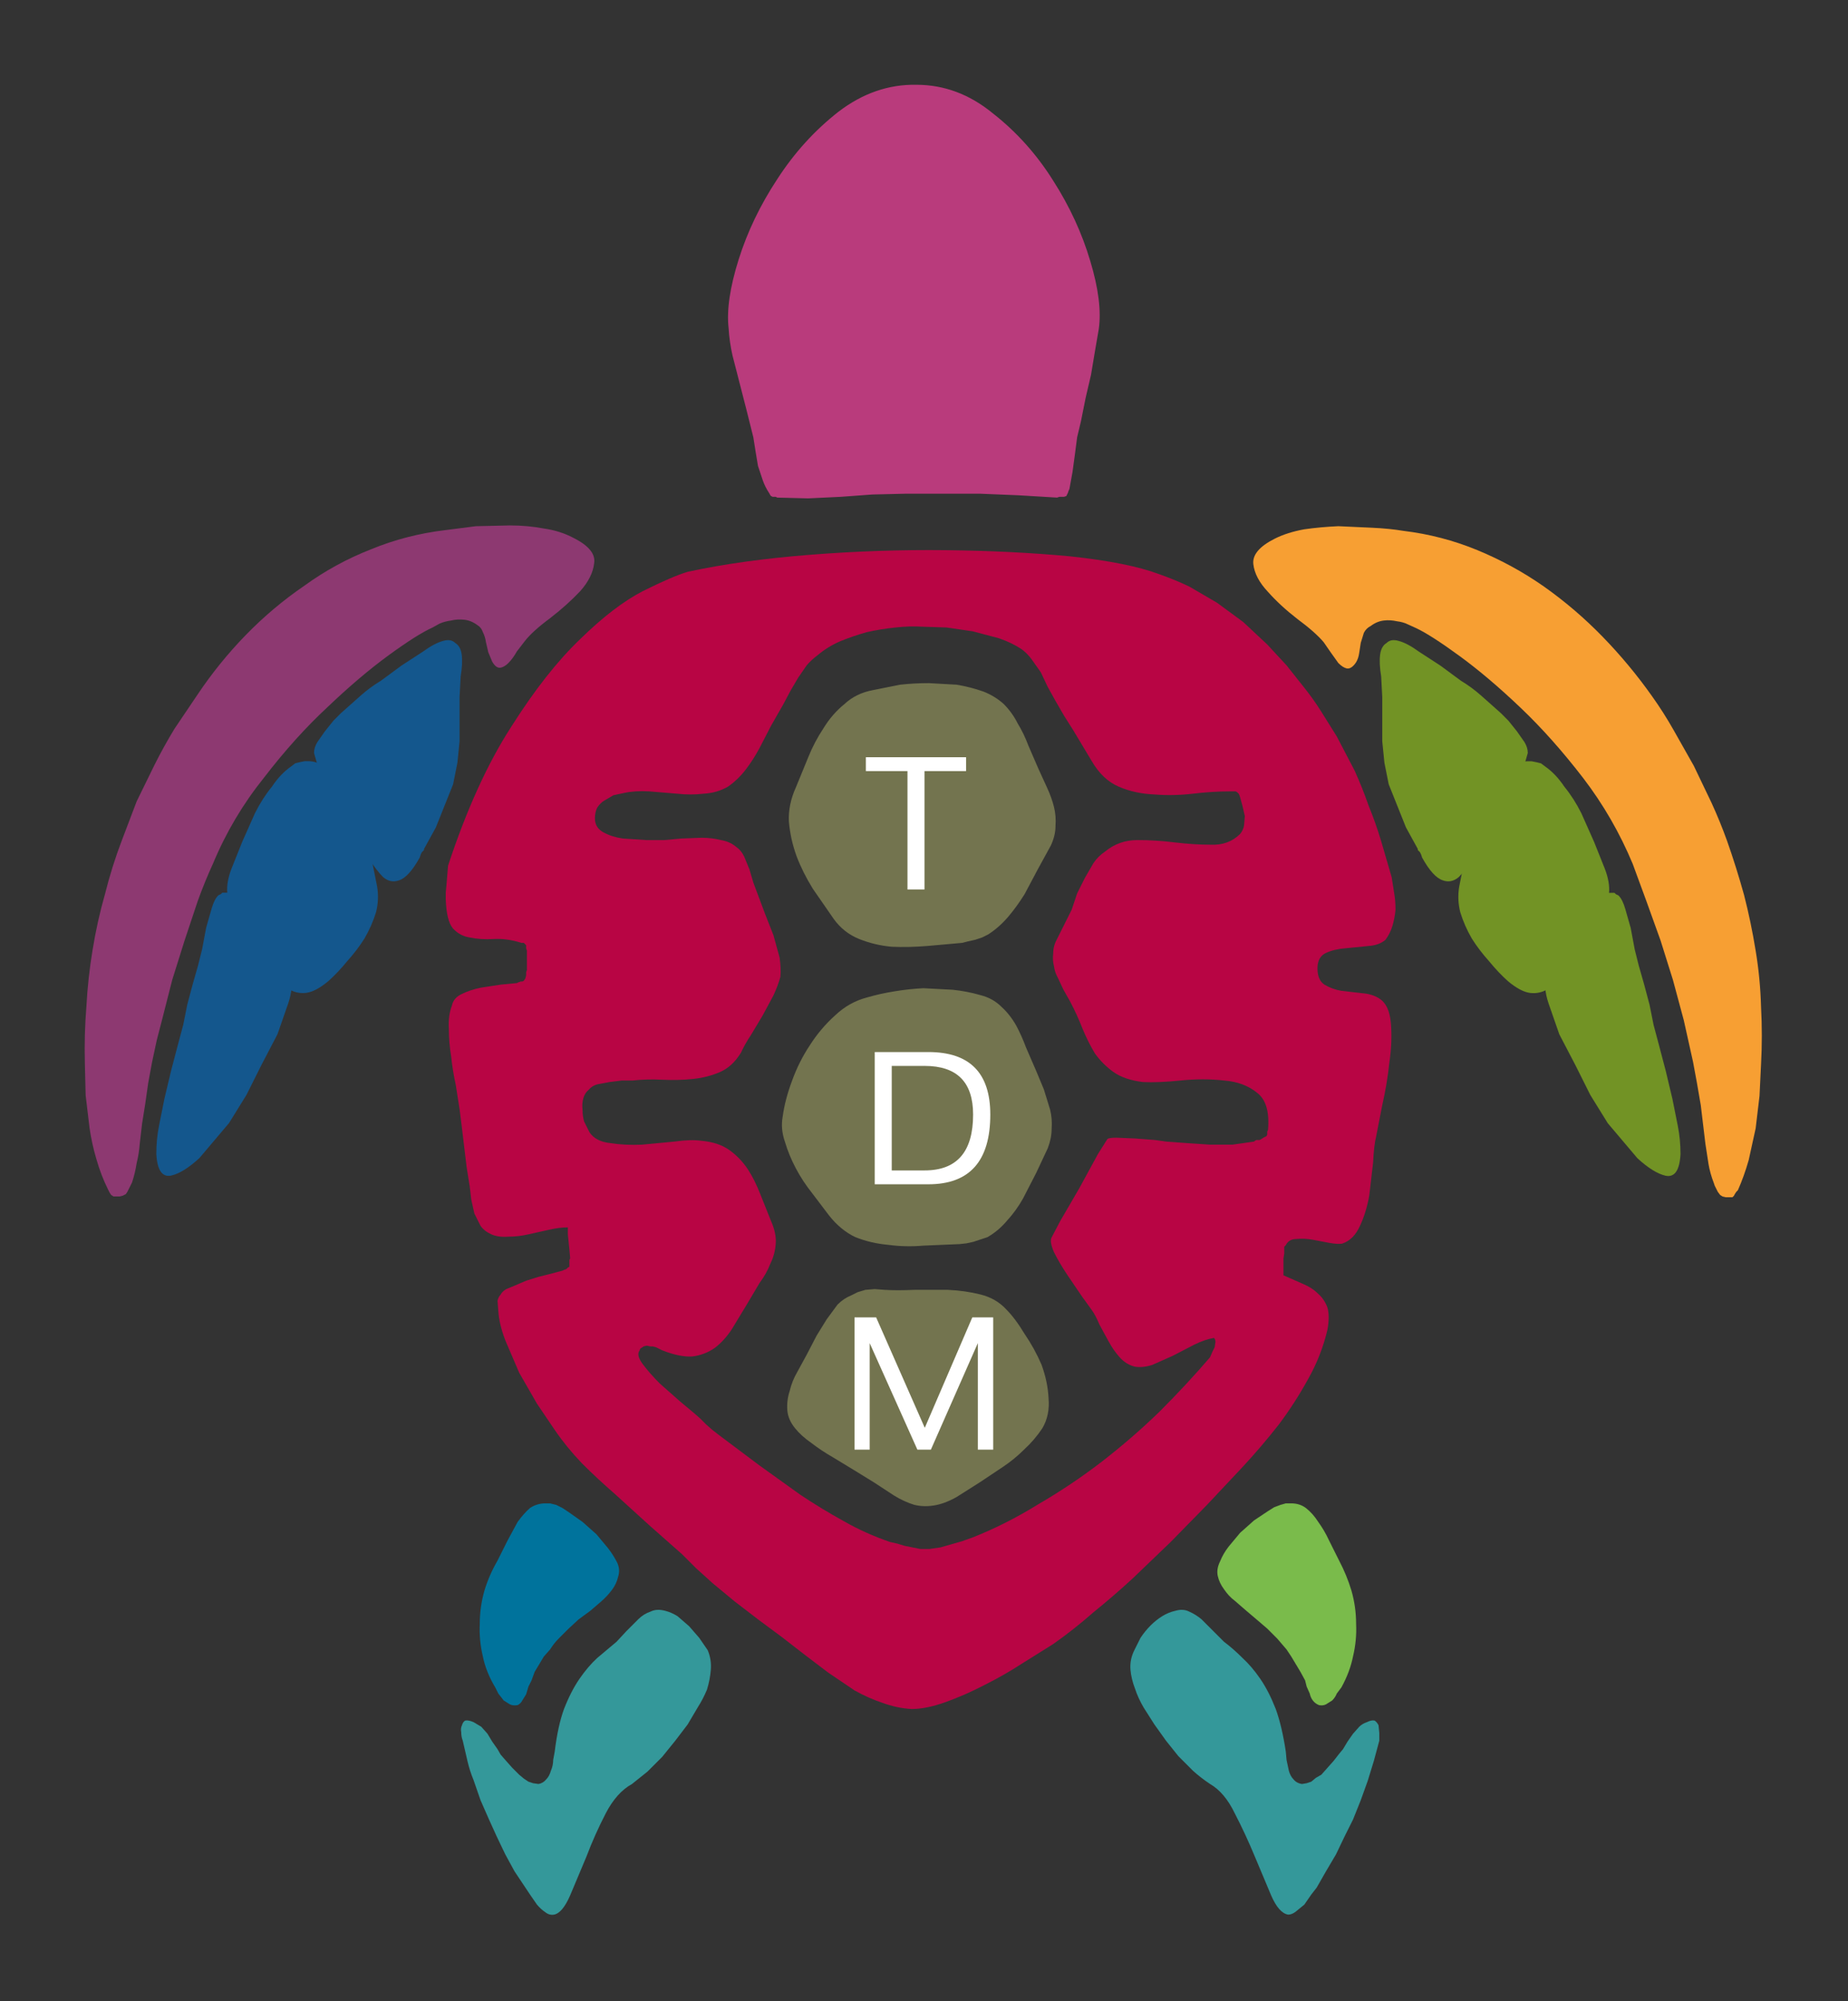 <?xml version="1.0" encoding="utf-8"?>
<svg version="1.1" id="Layer_1"
xmlns="http://www.w3.org/2000/svg"
xmlns:xlink="http://www.w3.org/1999/xlink"
width="1092px" height="1182px"
xml:space="preserve">
<rect width="100%" height="100%" fill="#333333" stroke="none"/>
<g id="PathID_1" transform="matrix(12.558, 0, 0, 12.558, -279.9, -196.45)" opacity="1">
<path style="fill:#729325;fill-opacity:1" d="M98 57.65Q98 58.1 97.8 58.55Q97.6 59 97.25 59.4L96.6 60.4L95.85 61.4Q95.5 61.9 95.15 62.15Q94.75 62.4 94.3 62.35Q93.85 62.3 93.25 61.8Q92.8 61.4 92.35 60.85Q91.9 60.35 91.55 59.8Q91.2 59.2 91 58.55Q90.85 57.95 90.95 57.35L91.25 55.85Q91.5 54.9 91.95 53.95Q92.4 52.95 92.95 52.2Q93.5 51.45 94.2 51.45L94.35 51.45L94.6 51.5L94.8 51.55L95 51.7Q95.5 52.05 95.9 52.65Q96.35 53.2 96.7 53.9L97.3 55.25L97.8 56.5Q98.05 57.15 98 57.65" />
</g>
<g id="PathID_2" transform="matrix(12.558, 0, 0, 12.558, -279.9, -196.45)" opacity="1">
</g>
<g id="PathID_3" transform="matrix(15.915, 0, 0, 15.915, -631.1, -455.35)" opacity="1">
<path style="fill:#729325;fill-opacity:1" d="M100.7 65.15L100.9 65.9L101.05 66.65L101.25 67.4L101.5 68.35L101.75 69.4L101.95 70.4Q102.05 70.9 102.05 71.45Q102 72.35 101.5 72.25Q101.05 72.15 100.45 71.6L99.35 70.3L98.7 69.25L98.15 68.15L97.55 67L97.15 65.85Q96.95 65.25 97.05 64.75L97.25 63.75Q97.45 63.2 97.75 62.75Q98.05 62.3 98.45 62Q98.9 61.75 99.45 61.75L99.5 61.75L99.6 61.75L99.65 61.8L99.75 61.85Q99.9 62 100 62.35L100.2 63.05L100.35 63.85L100.5 64.45L100.7 65.15" />
</g>
<g id="PathID_4" transform="matrix(15.915, 0, 0, 15.915, -631.1, -455.35)" opacity="1">
</g>
<g id="PathID_5" transform="matrix(9.133, 0, 0, 9.133, 50.15, 3.5)" opacity="1">
<path style="fill:#73744F;fill-opacity:1" d="M59.45 45.15Q60 45.7 60.35 46.4Q60.75 47.05 61.05 47.85L61.7 49.35L62.25 50.55Q62.55 51.2 62.7 51.8Q62.85 52.4 62.8 53.05Q62.8 53.65 62.5 54.3L61.65 55.85L60.8 57.45Q60.3 58.25 59.75 58.9Q59.15 59.6 58.45 60.05L58.05 60.25L57.6 60.4L57.15 60.5L56.75 60.6L54.5 60.8Q53.3 60.9 52.2 60.85Q51.1 60.75 50.1 60.35Q49.1 59.95 48.45 59.05L47.1 57.1Q46.45 56.05 46.05 55Q45.65 53.9 45.55 52.75Q45.5 51.65 46 50.55L46.8 48.6Q47.2 47.6 47.8 46.7Q48.35 45.8 49.15 45.15Q49.9 44.45 51 44.25L52.75 43.9Q53.65 43.8 54.6 43.8L56.4 43.9Q57.3 44.05 58.15 44.35Q58.9 44.65 59.45 45.15" />
</g>
<g id="PathID_6" transform="matrix(9.133, 0, 0, 9.133, 50.15, 3.5)" opacity="1">
</g>
<g id="PathID_7" transform="matrix(9.133, 0, 0, 9.133, 50.15, 15.2)" opacity="1">
<path style="fill:#73744F;fill-opacity:1" d="M59.3 63.45Q59.85 63.95 60.25 64.65Q60.6 65.3 60.9 66.1L61.55 67.6L62.05 68.8L62.45 70.1Q62.6 70.7 62.55 71.35Q62.55 71.95 62.3 72.6L61.55 74.2L60.7 75.85Q60.25 76.65 59.65 77.3Q59.1 77.95 58.4 78.35L57.95 78.5L57.5 78.65L57.05 78.75L56.6 78.8L54.25 78.9Q53.1 79 52 78.85Q50.85 78.75 49.85 78.35Q48.9 77.9 48.15 76.95L47.05 75.5Q46.45 74.75 46 73.9Q45.55 73.05 45.3 72.2Q45 71.35 45.15 70.55Q45.3 69.45 45.75 68.25Q46.2 67 46.9 65.95Q47.6 64.85 48.55 64Q49.45 63.15 50.6 62.85Q51.45 62.6 52.4 62.45Q53.3 62.3 54.25 62.25L56.15 62.35Q57.1 62.45 57.95 62.7Q58.75 62.9 59.3 63.45" />
</g>
<g id="PathID_8" transform="matrix(9.133, 0, 0, 9.133, 50.15, 15.2)" opacity="1">
</g>
<g id="PathID_9" transform="matrix(9.133, 0, 0, 9.133, 50.15, 9.35)" opacity="1">
<path style="fill:#73744F;fill-opacity:1" d="M53.65 82.4L55.85 82.4Q56.95 82.45 57.95 82.7Q58.95 82.95 59.6 83.65Q60.2 84.25 60.8 85.25Q61.45 86.2 61.9 87.25Q62.3 88.35 62.35 89.4Q62.45 90.5 61.95 91.35Q61.45 92.1 60.8 92.7Q60.15 93.35 59.4 93.85L57.9 94.85L56.4 95.8Q55.6 96.25 54.9 96.35Q54.25 96.45 53.65 96.3Q53 96.1 52.35 95.7L51.05 94.85L49.75 94.05L48.35 93.2Q47.65 92.8 47 92.3Q46.35 91.85 45.95 91.35Q45.5 90.8 45.45 90.2Q45.4 89.55 45.6 88.95Q45.75 88.3 46.1 87.7L46.7 86.6L47.35 85.35L48 84.3L48.7 83.35Q49.1 82.95 49.6 82.75L50 82.55L50.5 82.4L51.1 82.35L51.75 82.4Q52.55 82.45 53.65 82.4" />
</g>
<g id="PathID_10" transform="matrix(9.133, 0, 0, 9.133, 50.15, 9.35)" opacity="1">
</g>
<g id="PathID_11" transform="matrix(9.133, 0, 0, 9.133, 50.15, 3.5)" opacity="1">
<path style="fill:#B93B7C;fill-opacity:1" d="M58.75 6.95Q61.05 8.75 62.65 11.3Q64.25 13.8 65.05 16.5Q65.85 19.15 65.6 20.9L65.35 22.35L65.1 23.85L64.75 25.35L64.45 26.85L64.2 27.9L64.05 29.05L63.9 30.15L63.7 31.25L63.65 31.35L63.6 31.5L63.55 31.6L63.5 31.7L63.35 31.75L63.2 31.75L63.05 31.75L62.9 31.8L60.4 31.65L57.95 31.55L55.45 31.55L53.05 31.55L50.95 31.6L48.9 31.75L46.8 31.85L44.8 31.8L44.7 31.75L44.65 31.75L44.55 31.75L44.5 31.75L44.4 31.7L44.35 31.65L44.3 31.55Q44 31.1 43.85 30.65L43.55 29.75L43.4 28.85L43.25 27.9L42.8 26.1L42.35 24.35L41.9 22.6Q41.7 21.7 41.65 20.85Q41.45 19.1 42.3 16.4Q43.15 13.7 44.8 11.2Q46.45 8.65 48.75 6.85Q51.1 5.05 53.8 5.1Q56.5 5.1 58.75 6.95" />
</g>
<g id="PathID_12" transform="matrix(9.133, 0, 0, 9.133, 50.15, 3.5)" opacity="1">
</g>
<g id="PathID_13" transform="matrix(9.133, 0, 0, 9.133, 50.15, 3.5)" opacity="1">
<path style="fill:#7ABB4B;fill-opacity:1" d="M74.4 103.15Q74 102.85 73.7 102.4Q73.4 102 73.3 101.55Q73.2 101.1 73.45 100.6Q73.65 100.1 74 99.65L74.75 98.75L75.65 97.95L76.55 97.35L76.95 97.1L77.35 96.95L77.7 96.85L78.05 96.85Q78.6 96.85 79 97.15Q79.45 97.5 79.8 98.05Q80.2 98.6 80.5 99.25L81.15 100.55Q81.65 101.5 81.95 102.5Q82.25 103.55 82.25 104.65Q82.3 105.7 82.05 106.75Q81.85 107.75 81.3 108.75L81 109.15Q80.9 109.4 80.7 109.6L80.3 109.85Q80.1 109.95 79.85 109.9Q79.6 109.8 79.45 109.6Q79.3 109.4 79.25 109.15L79.05 108.7L78.95 108.3L78.65 107.75L78.35 107.25L78.05 106.75L77.75 106.3L77.15 105.6L76.5 104.95L75.8 104.35L75.15 103.8L74.4 103.15" />
</g>
<g id="PathID_14" transform="matrix(9.133, 0, 0, 9.133, 50.15, 3.5)" opacity="1">
</g>
<g id="PathID_15" transform="matrix(9.133, 0, 0, 9.133, 50.15, 3.5)" opacity="1">
<path style="fill:#34989A;fill-opacity:1" d="M83.45 110.9Q83.6 111 83.7 111.2L83.75 111.7L83.75 112.2L83.4 113.5L83 114.8L82.55 116.05L82.05 117.3L81.5 118.4L80.95 119.55L80.3 120.65L79.7 121.7L79.35 122.15L78.9 122.8L78.35 123.25Q78.1 123.45 77.85 123.45Q77.25 123.35 76.75 122.2L75.7 119.7Q75.1 118.25 74.4 116.9Q73.75 115.55 72.8 115Q72.2 114.6 71.7 114.15L70.75 113.2L69.95 112.2L69.2 111.15L68.5 110.05Q68.15 109.45 67.95 108.85Q67.7 108.2 67.65 107.6Q67.6 106.95 67.9 106.35L68.3 105.55Q68.6 105.1 68.95 104.75Q69.3 104.4 69.7 104.15Q70.1 103.9 70.55 103.8Q71.05 103.65 71.45 103.85Q71.9 104.05 72.25 104.35L73 105.1L73.7 105.8Q74.3 106.25 74.9 106.85Q75.5 107.4 76.05 108.2Q76.6 109 77.05 110.15Q77.45 111.25 77.7 112.9L77.75 113.45L77.9 114.15Q78 114.5 78.2 114.7Q78.4 114.95 78.75 115L79.05 114.95L79.35 114.85L79.65 114.6L80 114.4L80.4 113.95L80.8 113.5L81.15 113.05L81.4 112.75L81.7 112.25L82.05 111.75L82.45 111.3Q82.65 111.1 82.95 111Q83.25 110.85 83.45 110.9" />
</g>
<g id="PathID_16" transform="matrix(9.133, 0, 0, 9.133, 50.15, 3.5)" opacity="1">
</g>
<g id="PathID_17" transform="matrix(9.133, 0, 0, 9.133, 50.15, 3.5)" opacity="1">
<path style="fill:#00739C;fill-opacity:1" d="M30.1 96.85L30.5 96.95L30.9 97.15L31.35 97.45L32.2 98.05L33.1 98.85L33.85 99.75Q34.2 100.2 34.45 100.7Q34.65 101.15 34.5 101.6Q34.4 102.05 34.1 102.45Q33.8 102.85 33.4 103.2L32.7 103.8L31.95 104.35L31.3 104.95L30.65 105.6Q30.35 105.9 30.1 106.3L29.7 106.75L29.4 107.25L29.1 107.75L28.9 108.3L28.7 108.7L28.55 109.2L28.3 109.6Q28.2 109.8 28 109.9Q27.7 109.95 27.5 109.85L27.1 109.6L26.75 109.15L26.55 108.75Q25.95 107.75 25.75 106.75Q25.5 105.7 25.55 104.65Q25.55 103.55 25.85 102.5Q26.15 101.5 26.7 100.55L27.35 99.25L28 98.05Q28.4 97.5 28.8 97.15Q29.25 96.85 29.8 96.85L30.1 96.85" />
</g>
<g id="PathID_18" transform="matrix(9.133, 0, 0, 9.133, 50.15, 3.5)" opacity="1">
</g>
<g id="PathID_19" transform="matrix(9.133, 0, 0, 9.133, 50.15, 3.5)" opacity="1">
<path style="fill:#34989A;fill-opacity:1" d="M38.35 104.15L39.1 104.8L39.75 105.55L40.3 106.35Q40.55 106.95 40.5 107.6Q40.45 108.25 40.25 108.9Q40 109.5 39.65 110.05L39 111.15L38.2 112.2L37.35 113.25L36.4 114.2L35.4 115Q34.4 115.55 33.7 116.9Q33 118.25 32.45 119.7L31.4 122.2Q30.9 123.35 30.35 123.45Q30.05 123.5 29.8 123.3Q29.5 123.1 29.25 122.8L28.8 122.15L28.5 121.7L27.8 120.65L27.2 119.55L26.65 118.4L26.15 117.3L25.6 116.05L25.15 114.75Q24.9 114.15 24.75 113.5L24.45 112.2Q24.35 111.95 24.35 111.65Q24.3 111.4 24.4 111.2Q24.45 111 24.6 110.9Q24.8 110.85 25.15 111L25.65 111.3L26.05 111.75L26.35 112.25L26.7 112.75L26.9 113.1L27.25 113.5L27.65 113.95L28.1 114.4L28.4 114.65L28.7 114.85L29 114.95L29.35 115Q29.65 114.95 29.85 114.7Q30.05 114.5 30.15 114.15Q30.3 113.8 30.3 113.45L30.4 112.9Q30.6 111.25 31 110.15Q31.45 109 32 108.2Q32.55 107.4 33.15 106.85L34.4 105.8L35.05 105.1L35.8 104.35Q36.15 104 36.6 103.85Q37 103.65 37.55 103.8Q37.95 103.9 38.35 104.15" />
</g>
<g id="PathID_20" transform="matrix(9.133, 0, 0, 9.133, 50.15, 3.5)" opacity="1">
</g>
<g id="PathID_21" transform="matrix(9.133, 0, 0, 9.133, 50.15, 3.5)" opacity="1">
<path style="fill:#8D3971;fill-opacity:1" d="M19.65 42Q17.8 43.35 15.7 45.35Q13.6 47.3 11.6 49.9Q9.55 52.45 8.3 55.45Q7.75 56.65 7.3 57.9L6.45 60.45L5.65 63L5 65.55L4.65 66.9L4.35 68.3L4.1 69.65L3.9 71.05L3.7 72.3L3.55 73.6Q3.5 74.25 3.35 74.85Q3.25 75.5 3.05 76.1L2.95 76.3L2.85 76.5L2.75 76.7L2.65 76.85L2.45 76.95L2.25 77L2 77L1.85 77L1.7 76.9L1.6 76.75L1.55 76.65L1.5 76.55Q1.05 75.65 0.75 74.6Q0.45 73.6 0.3 72.55L0.05 70.45L0 68.4Q-0.05 66.55 0.1 64.7Q0.2 62.85 0.5 61.05Q0.8 59.2 1.3 57.45Q1.75 55.65 2.4 53.95L3.35 51.45L4.5 49.1Q5.1 47.9 5.8 46.75L7.25 44.6Q8.65 42.5 10.4 40.7Q12.15 38.9 14.2 37.5Q16.2 36.05 18.5 35.15Q20.8 34.2 23.35 33.9L25.3 33.65L27.5 33.6Q28.65 33.6 29.7 33.8Q30.75 33.95 31.6 34.4Q33.1 35.15 32.95 36.05Q32.85 36.95 32.05 37.85Q31.2 38.75 30.1 39.6Q28.95 40.45 28.45 41.1L27.95 41.75Q27.7 42.2 27.4 42.5Q27.15 42.75 26.9 42.8Q26.6 42.85 26.35 42.4L26.1 41.8L25.95 41.15Q25.9 40.8 25.75 40.5Q25.65 40.2 25.4 40.05Q25 39.75 24.55 39.7Q24.1 39.65 23.7 39.75Q23.3 39.8 22.95 39.95L22.5 40.2Q21.5 40.65 19.65 42" />
</g>
<g id="PathID_22" transform="matrix(9.133, 0, 0, 9.133, 50.15, 3.5)" opacity="1">
</g>
<g id="PathID_23" transform="matrix(9.133, 0, 0, 9.133, 50.15, 3.5)" opacity="1">
<path style="fill:#F79F33;fill-opacity:1" d="M107.35 57.5Q107.8 59.25 108.1 61.1Q108.4 62.9 108.45 64.75Q108.55 66.6 108.45 68.45L108.35 70.5L108.1 72.6L107.65 74.65Q107.35 75.7 106.95 76.6L106.85 76.7L106.75 76.85L106.7 76.95L106.6 77.05L106.35 77.05L106.15 77.05L105.95 77L105.8 76.9L105.65 76.7L105.55 76.5L105.45 76.3L105.4 76.15Q105.15 75.5 105.05 74.9L104.85 73.6L104.7 72.35L104.55 71.1L104.3 69.65L104.05 68.3L103.75 66.95L103.45 65.6L102.75 63L101.95 60.45L101.05 57.95L100.15 55.5Q98.9 52.5 96.95 49.95Q94.95 47.35 92.9 45.4Q90.8 43.4 88.95 42.05Q87.1 40.7 86.15 40.25L85.6 40Q85.3 39.85 84.9 39.8Q84.45 39.7 84.05 39.75Q83.6 39.8 83.2 40.1Q82.9 40.25 82.75 40.55L82.55 41.2L82.45 41.85Q82.4 42.2 82.25 42.45Q81.95 42.9 81.65 42.85Q81.4 42.8 81.1 42.5L80.6 41.8L80.15 41.15Q79.6 40.5 78.45 39.65Q77.35 38.8 76.55 37.9Q75.7 37 75.6 36.1Q75.5 35.2 77 34.45Q77.8 34.05 78.9 33.85Q79.95 33.7 81.1 33.65L83.3 33.75Q84.4 33.8 85.3 33.95Q87.8 34.25 90.1 35.2Q92.4 36.15 94.4 37.55Q96.45 39 98.2 40.8Q99.95 42.6 101.4 44.65Q102.15 45.7 102.8 46.85L104.1 49.15L105.25 51.55Q105.8 52.75 106.25 54Q106.85 55.7 107.35 57.5" />
</g>
<g id="PathID_24" transform="matrix(9.133, 0, 0, 9.133, 50.15, 3.5)" opacity="1">
</g>
<g id="PathID_25" transform="matrix(9.133, 0, 0, 9.133, 50.15, 3.5)" opacity="1">
<path style="fill:#B80544;fill-opacity:1" d="M83.05 60.8L81.55 60.95Q80.85 61 80.3 61.25Q79.75 61.5 79.75 62.25Q79.75 63 80.2 63.3Q80.7 63.6 81.3 63.7L82.6 63.85Q83.3 63.9 83.75 64.2Q84.4 64.6 84.5 65.8Q84.6 67 84.4 68.35Q84.25 69.75 83.95 71.05L83.55 73.1Q83.4 73.7 83.35 74.8L83.1 76.95Q82.9 78.05 82.5 78.9Q82.1 79.8 81.35 80.05Q81.05 80.1 80.5 80L79.45 79.8Q78.9 79.7 78.4 79.75Q77.9 79.75 77.7 80.15L77.6 80.25L77.6 80.4L77.6 80.55L77.6 80.7L77.55 81L77.55 81.4L77.55 81.75L77.55 82.1L78.8 82.65Q79.4 82.9 79.8 83.3Q80.2 83.65 80.4 84.2Q80.55 84.75 80.4 85.6Q80 87.3 79.15 88.8Q78.3 90.35 77.25 91.75Q76.15 93.15 74.95 94.45L72.6 96.95L70.25 99.35L67.8 101.7Q66.55 102.85 65.25 103.9Q64 105 62.65 105.95L60.65 107.2Q59.5 107.95 58.2 108.6Q56.95 109.25 55.7 109.7Q54.45 110.15 53.5 110.15Q52.55 110.1 51.6 109.75Q50.7 109.45 49.8 108.95L48.1 107.8L46.65 106.7L45.1 105.5L43.55 104.35L42.05 103.2L40.6 102L40.05 101.5L39.55 101.05L39.1 100.6L38.65 100.15L36.5 98.25L34.3 96.25Q33.15 95.25 32.15 94.25Q31.15 93.2 30.4 92.1L29.25 90.4L28.1 88.4L27.2 86.3Q26.8 85.25 26.75 84.4L26.7 83.75Q26.75 83.5 26.9 83.35Q27 83.15 27.25 83L27.85 82.75L28.55 82.45L29.35 82.2L30.15 82L30.9 81.8L31 81.75L31.15 81.7L31.25 81.6L31.35 81.55L31.35 81.4L31.35 81.25L31.35 81.1L31.4 81L31.35 80.45L31.3 79.95L31.25 79.45L31.25 79Q30.7 79 30.05 79.15L28.7 79.45Q28.05 79.6 27.4 79.6Q26.75 79.65 26.3 79.45Q25.85 79.25 25.6 78.9L25.2 78.1L25 77.2L24.9 76.35L24.7 75.1L24.55 73.85L24.4 72.6L24.25 71.4L24 69.8Q23.8 68.9 23.7 67.95Q23.55 67.05 23.55 66.15Q23.5 65.3 23.75 64.65Q23.85 64.15 24.4 63.9Q24.9 63.65 25.6 63.5L26.9 63.3L27.95 63.2L28.05 63.15L28.2 63.1L28.3 63.1L28.4 63.05L28.5 62.9L28.55 62.7L28.55 62.5L28.6 62.35L28.6 62L28.6 61.7L28.6 61.4L28.6 61.1L28.55 60.95L28.55 60.9L28.55 60.8L28.55 60.75L28.45 60.65L28.4 60.6L28.3 60.6L28.25 60.6Q27.3 60.3 26.45 60.35Q25.6 60.4 24.9 60.25Q24.25 60.15 23.8 59.65Q23.4 59.15 23.35 57.8L23.35 57.35L23.4 56.8L23.45 56.2L23.5 55.6Q25.3 50.15 27.6 46.6Q29.85 43.05 32.05 40.95Q34.25 38.8 36.1 37.85Q38 36.9 39 36.6Q42.45 35.85 46.9 35.5Q51.35 35.15 55.7 35.2Q60.05 35.25 63.75 35.6Q67.5 36 69.5 36.75Q70.5 37.1 71.45 37.55L73.25 38.6L74.95 39.85L76.5 41.3L77.75 42.65L78.9 44.1Q79.5 44.85 80 45.65L81 47.25L82.15 49.45Q82.65 50.55 83.05 51.7Q83.5 52.8 83.85 53.95L84.55 56.35L84.7 57.3Q84.8 57.85 84.8 58.45Q84.75 59 84.6 59.5Q84.45 60 84.15 60.4Q83.75 60.75 83.05 60.8M75.85 70.3Q75 69.6 73.7 69.5Q72.35 69.35 70.9 69.5Q69.45 69.65 68.45 69.6Q67.25 69.45 66.55 68.95Q65.85 68.45 65.35 67.75Q64.9 67 64.55 66.15Q64.2 65.25 63.75 64.4L63.3 63.6L62.95 62.85Q62.75 62.5 62.7 62.1Q62.6 61.7 62.65 61.3Q62.65 60.9 62.8 60.55L63.15 59.85L63.5 59.15L63.85 58.45L64.2 57.4L64.7 56.4L65.25 55.45Q65.55 55 66 54.7Q66.9 53.95 68.1 53.95Q69.3 53.95 70.5 54.1Q71.75 54.25 72.85 54.25Q74 54.3 74.75 53.55Q74.95 53.3 75 53L75.05 52.4L74.9 51.75L74.75 51.2L74.7 51.05L74.65 50.95L74.6 50.9L74.55 50.85L74.45 50.8L74.35 50.8L74.2 50.8L74.15 50.8Q72.95 50.8 71.7 50.95Q70.4 51.1 69.2 51Q67.95 50.95 66.9 50.5Q65.85 50.05 65.15 48.85L64.55 47.85L63.95 46.85L63.35 45.9L62.8 44.95L62.3 44.05L61.85 43.1L61.25 42.25Q60.95 41.85 60.6 41.6Q60 41.2 59.15 40.9L57.45 40.45L55.75 40.2L54.2 40.15Q53.35 40.1 52.45 40.2Q51.5 40.3 50.6 40.5Q49.7 40.75 48.85 41.1Q48.05 41.45 47.4 42Q47 42.3 46.7 42.65L46.15 43.45L45.65 44.3L45.2 45.15L44.4 46.55L43.65 48Q43.25 48.75 42.75 49.4Q42.25 50.05 41.6 50.5Q40.9 50.9 40.05 50.95Q39.2 51.05 38.3 50.95L36.5 50.8Q35.6 50.75 34.9 50.9L34.2 51.05L33.6 51.4Q33.35 51.55 33.15 51.85Q33 52.15 33 52.55Q33 53.15 33.55 53.45Q34.1 53.75 34.8 53.85L36.3 53.95L37.5 53.95L38.6 53.85L39.9 53.8Q40.55 53.8 41.15 53.95Q41.75 54.05 42.15 54.4Q42.45 54.6 42.65 55L43 55.85L43.25 56.7L43.55 57.5L44 58.7L44.55 60.1L44.95 61.55Q45.05 62.25 45 62.8Q44.85 63.35 44.55 64L43.85 65.3L43.1 66.55Q42.7 67.15 42.45 67.7Q41.9 68.6 41.1 68.95Q40.3 69.3 39.35 69.4Q38.4 69.5 37.35 69.45Q36.35 69.4 35.45 69.5L34.75 69.5L33.95 69.6L33.15 69.75Q32.8 69.85 32.6 70.1Q32.35 70.3 32.25 70.65Q32.15 71 32.2 71.4Q32.2 71.8 32.3 72.15L32.65 72.85Q33.05 73.45 34 73.55Q34.95 73.7 36.05 73.65L38.15 73.45Q39.2 73.3 39.9 73.4Q41 73.5 41.7 74Q42.4 74.5 42.9 75.25Q43.35 75.95 43.7 76.85L44.4 78.6Q44.75 79.4 44.7 80.05Q44.65 80.75 44.35 81.35Q44.1 82 43.65 82.6L42.85 83.95L41.85 85.6Q41.35 86.35 40.75 86.8Q40.1 87.25 39.3 87.35Q38.5 87.4 37.35 86.95L37.15 86.85L36.95 86.75L36.75 86.7L36.6 86.7L36.35 86.65L36.15 86.7L36 86.8Q35.9 86.85 35.9 86.95Q35.65 87.25 36.1 87.85Q36.55 88.45 37.2 89.1L38.5 90.25L39.4 91L39.8 91.35L40.2 91.75L40.6 92.1L41.05 92.45L43.65 94.4L46.3 96.3Q47.65 97.2 49.1 98Q50.5 98.8 52.1 99.35L52.55 99.45L53.05 99.6L53.55 99.7L54.05 99.8L54.2 99.8L54.35 99.8L54.5 99.8L54.65 99.8L55.35 99.7L56.05 99.5L56.75 99.3L57.45 99.05Q59.6 98.2 61.7 96.9Q63.85 95.65 65.8 94.15Q67.8 92.6 69.55 90.9Q71.3 89.15 72.8 87.4L72.95 87.05L73.1 86.75L73.15 86.4Q73.15 86.25 73.05 86.15Q72.45 86.25 71.75 86.6L70.4 87.3L69.05 87.9Q68.4 88.1 67.9 88Q67.35 87.85 66.95 87.4Q66.55 86.95 66.25 86.4L65.65 85.3Q65.4 84.7 65.15 84.35L64.5 83.45L63.55 82.05Q63.05 81.3 62.7 80.6Q62.4 79.9 62.55 79.65L63.1 78.6L64.35 76.45L65.55 74.25L66.15 73.3Q66.2 73.2 66.75 73.2L67.95 73.25L69.25 73.35L69.95 73.45L71.3 73.55L72.8 73.65L74.25 73.65L75.65 73.45L75.7 73.4L75.8 73.35L75.9 73.35L76 73.35L76.1 73.3L76.25 73.2L76.35 73.15L76.45 73.1L76.5 73L76.5 72.9L76.5 72.8L76.55 72.7Q76.7 70.95 75.85 70.3" />
</g>
<g id="PathID_26" transform="matrix(9.133, 0, 0, 9.133, 50.15, 3.5)" opacity="1">
</g>
<g id="PathID_27" transform="matrix(-12.558, -1.09787e-006, 0, 12.558, 1365, -196.5)" opacity="1">
<path style="fill:#14578D;fill-opacity:1" d="M98 57.65Q98 58.1 97.8 58.55Q97.6 59 97.25 59.4L96.6 60.4L95.85 61.4Q95.5 61.9 95.15 62.15Q94.75 62.4 94.3 62.35Q93.85 62.3 93.25 61.8Q92.8 61.4 92.35 60.85Q91.9 60.35 91.55 59.8Q91.2 59.2 91 58.55Q90.85 57.95 90.95 57.35L91.25 55.85Q91.5 54.9 91.95 53.95Q92.4 52.95 92.95 52.2Q93.5 51.45 94.2 51.45L94.35 51.45L94.6 51.5L94.8 51.55L95 51.7Q95.5 52.05 95.9 52.65Q96.35 53.2 96.7 53.9L97.3 55.25L97.8 56.5Q98.05 57.15 98 57.65" />
</g>
<g id="PathID_28" transform="matrix(-12.558, -1.09787e-006, 0, 12.558, 1365, -196.5)" opacity="1">
</g>
<g id="PathID_29" transform="matrix(-15.915, -1.39137e-006, 0, 15.915, 1716.5, -455.45)" opacity="1">
<path style="fill:#14578D;fill-opacity:1" d="M100.7 65.15L100.9 65.9L101.05 66.65L101.25 67.4L101.5 68.35L101.75 69.4L101.95 70.4Q102.05 70.9 102.05 71.45Q102 72.35 101.5 72.25Q101.05 72.15 100.45 71.6L99.35 70.3L98.7 69.25L98.15 68.15L97.55 67L97.15 65.85Q96.95 65.25 97.05 64.75L97.25 63.75Q97.45 63.2 97.75 62.75Q98.05 62.3 98.45 62Q98.9 61.75 99.45 61.75L99.5 61.75L99.6 61.75L99.65 61.8L99.75 61.85Q99.9 62 100 62.35L100.2 63.05L100.35 63.85L100.5 64.45L100.7 65.15" />
</g>
<g id="PathID_30" transform="matrix(-15.915, -1.39137e-006, 0, 15.915, 1716.5, -455.45)" opacity="1">
</g>
<g id="PathID_31" transform="matrix(-12.741, -1.11385e-006, 0, 12.741, 1357.1, -172.5)" opacity="1">
<path style="fill:#14578D;fill-opacity:1" d="M91.85 48.8L91.7 49.25L91.45 49.65L91.25 50.05L90.95 50.6L90.65 51.1L90.35 51.65L90.05 52.2L89.4 53.35Q89.05 53.9 88.75 54.2Q88.4 54.5 88 54.35Q87.55 54.2 87.05 53.3L87 53.15L86.95 53.05L86.85 52.95L86.85 52.9L86.3 51.9L85.9 50.9L85.5 49.9L85.3 48.9L85.2 47.9L85.2 46.9L85.2 45.85L85.15 44.9Q85.05 44.3 85.1 43.9Q85.15 43.5 85.4 43.35Q85.6 43.15 85.95 43.25Q86.35 43.35 86.9 43.75L87.9 44.4L88.85 45.1Q89.35 45.4 89.8 45.8L90.7 46.6L91.05 46.95L91.45 47.45L91.8 47.95Q91.95 48.2 91.95 48.45L91.85 48.8" />
</g>
<g id="PathID_32" transform="matrix(-12.741, -1.11385e-006, 0, 12.741, 1357.1, -172.5)" opacity="1">
</g>
<g id="PathID_33" transform="matrix(12.741, 0, 0, 12.741, -268.75, -172.5)" opacity="1">
<path style="fill:#729325;fill-opacity:1" d="M91.85 48.8L91.7 49.25L91.45 49.65L91.25 50.05L90.95 50.6L90.65 51.1L90.35 51.65L90.05 52.2L89.4 53.35Q89.05 53.9 88.75 54.2Q88.4 54.5 88 54.35Q87.55 54.2 87.05 53.3L87 53.15L86.95 53.05L86.85 52.95L86.85 52.9L86.3 51.9L85.9 50.9L85.5 49.9L85.3 48.9L85.2 47.9L85.2 46.9L85.2 45.85L85.15 44.9Q85.05 44.3 85.1 43.9Q85.15 43.5 85.4 43.35Q85.6 43.15 85.95 43.25Q86.35 43.35 86.9 43.75L87.9 44.4L88.85 45.1Q89.35 45.4 89.8 45.8L90.7 46.6L91.05 46.95L91.45 47.45L91.8 47.95Q91.95 48.2 91.95 48.45L91.85 48.8" />
</g>
<g id="PathID_34" transform="matrix(12.741, 0, 0, 12.741, -268.75, -172.5)" opacity="1">
</g>
<g id="PathID_35" transform="matrix(2.185, 0, 0, 2.185, 511.65, 525.4)" opacity="1">
<path style="fill:#FFFFFF;fill-opacity:1" d="M27.1 -35.75L27.1 -32L15.85 -32L15.85 0L11.25 0L11.25 -32L0 -32L0 -35.75L27.1 -35.75" />
</g>
<g id="PathID_36" transform="matrix(2.185, 0, 0, 2.185, 511.65, 525.4)" opacity="1">
</g>
<g id="PathID_37" transform="matrix(2.185, 0, 0, 2.185, 508.7, 699.55)" opacity="1">
<path style="fill:#FFFFFF;fill-opacity:1" d="M17.25 -3.75Q30.35 -3.75 30.35 -18.85Q30.35 -32 17.25 -32L8.35 -32L8.35 -3.75L17.25 -3.75M3.75 0L3.75 -35.75L18.25 -35.75Q35 -35.75 35 -18.85Q35 0 18.25 0L3.75 0" />
</g>
<g id="PathID_38" transform="matrix(2.185, 0, 0, 2.185, 508.7, 699.55)" opacity="1">
</g>
<g id="PathID_39" transform="matrix(2.185, 0, 0, 2.185, 496.75, 856.3)" opacity="1">
<path style="fill:#FFFFFF;fill-opacity:1" d="M3.75 0L3.75 -35.75L9.6 -35.75L22.75 -5.9L35.6 -35.75L41.25 -35.75L41.25 0L37.1 0L37.1 -28.8L24.4 0L20.75 0L7.85 -28.8L7.85 0L3.75 0" />
</g>
<g id="PathID_40" transform="matrix(2.185, 0, 0, 2.185, 496.75, 856.3)" opacity="1">
</g>
</svg>

